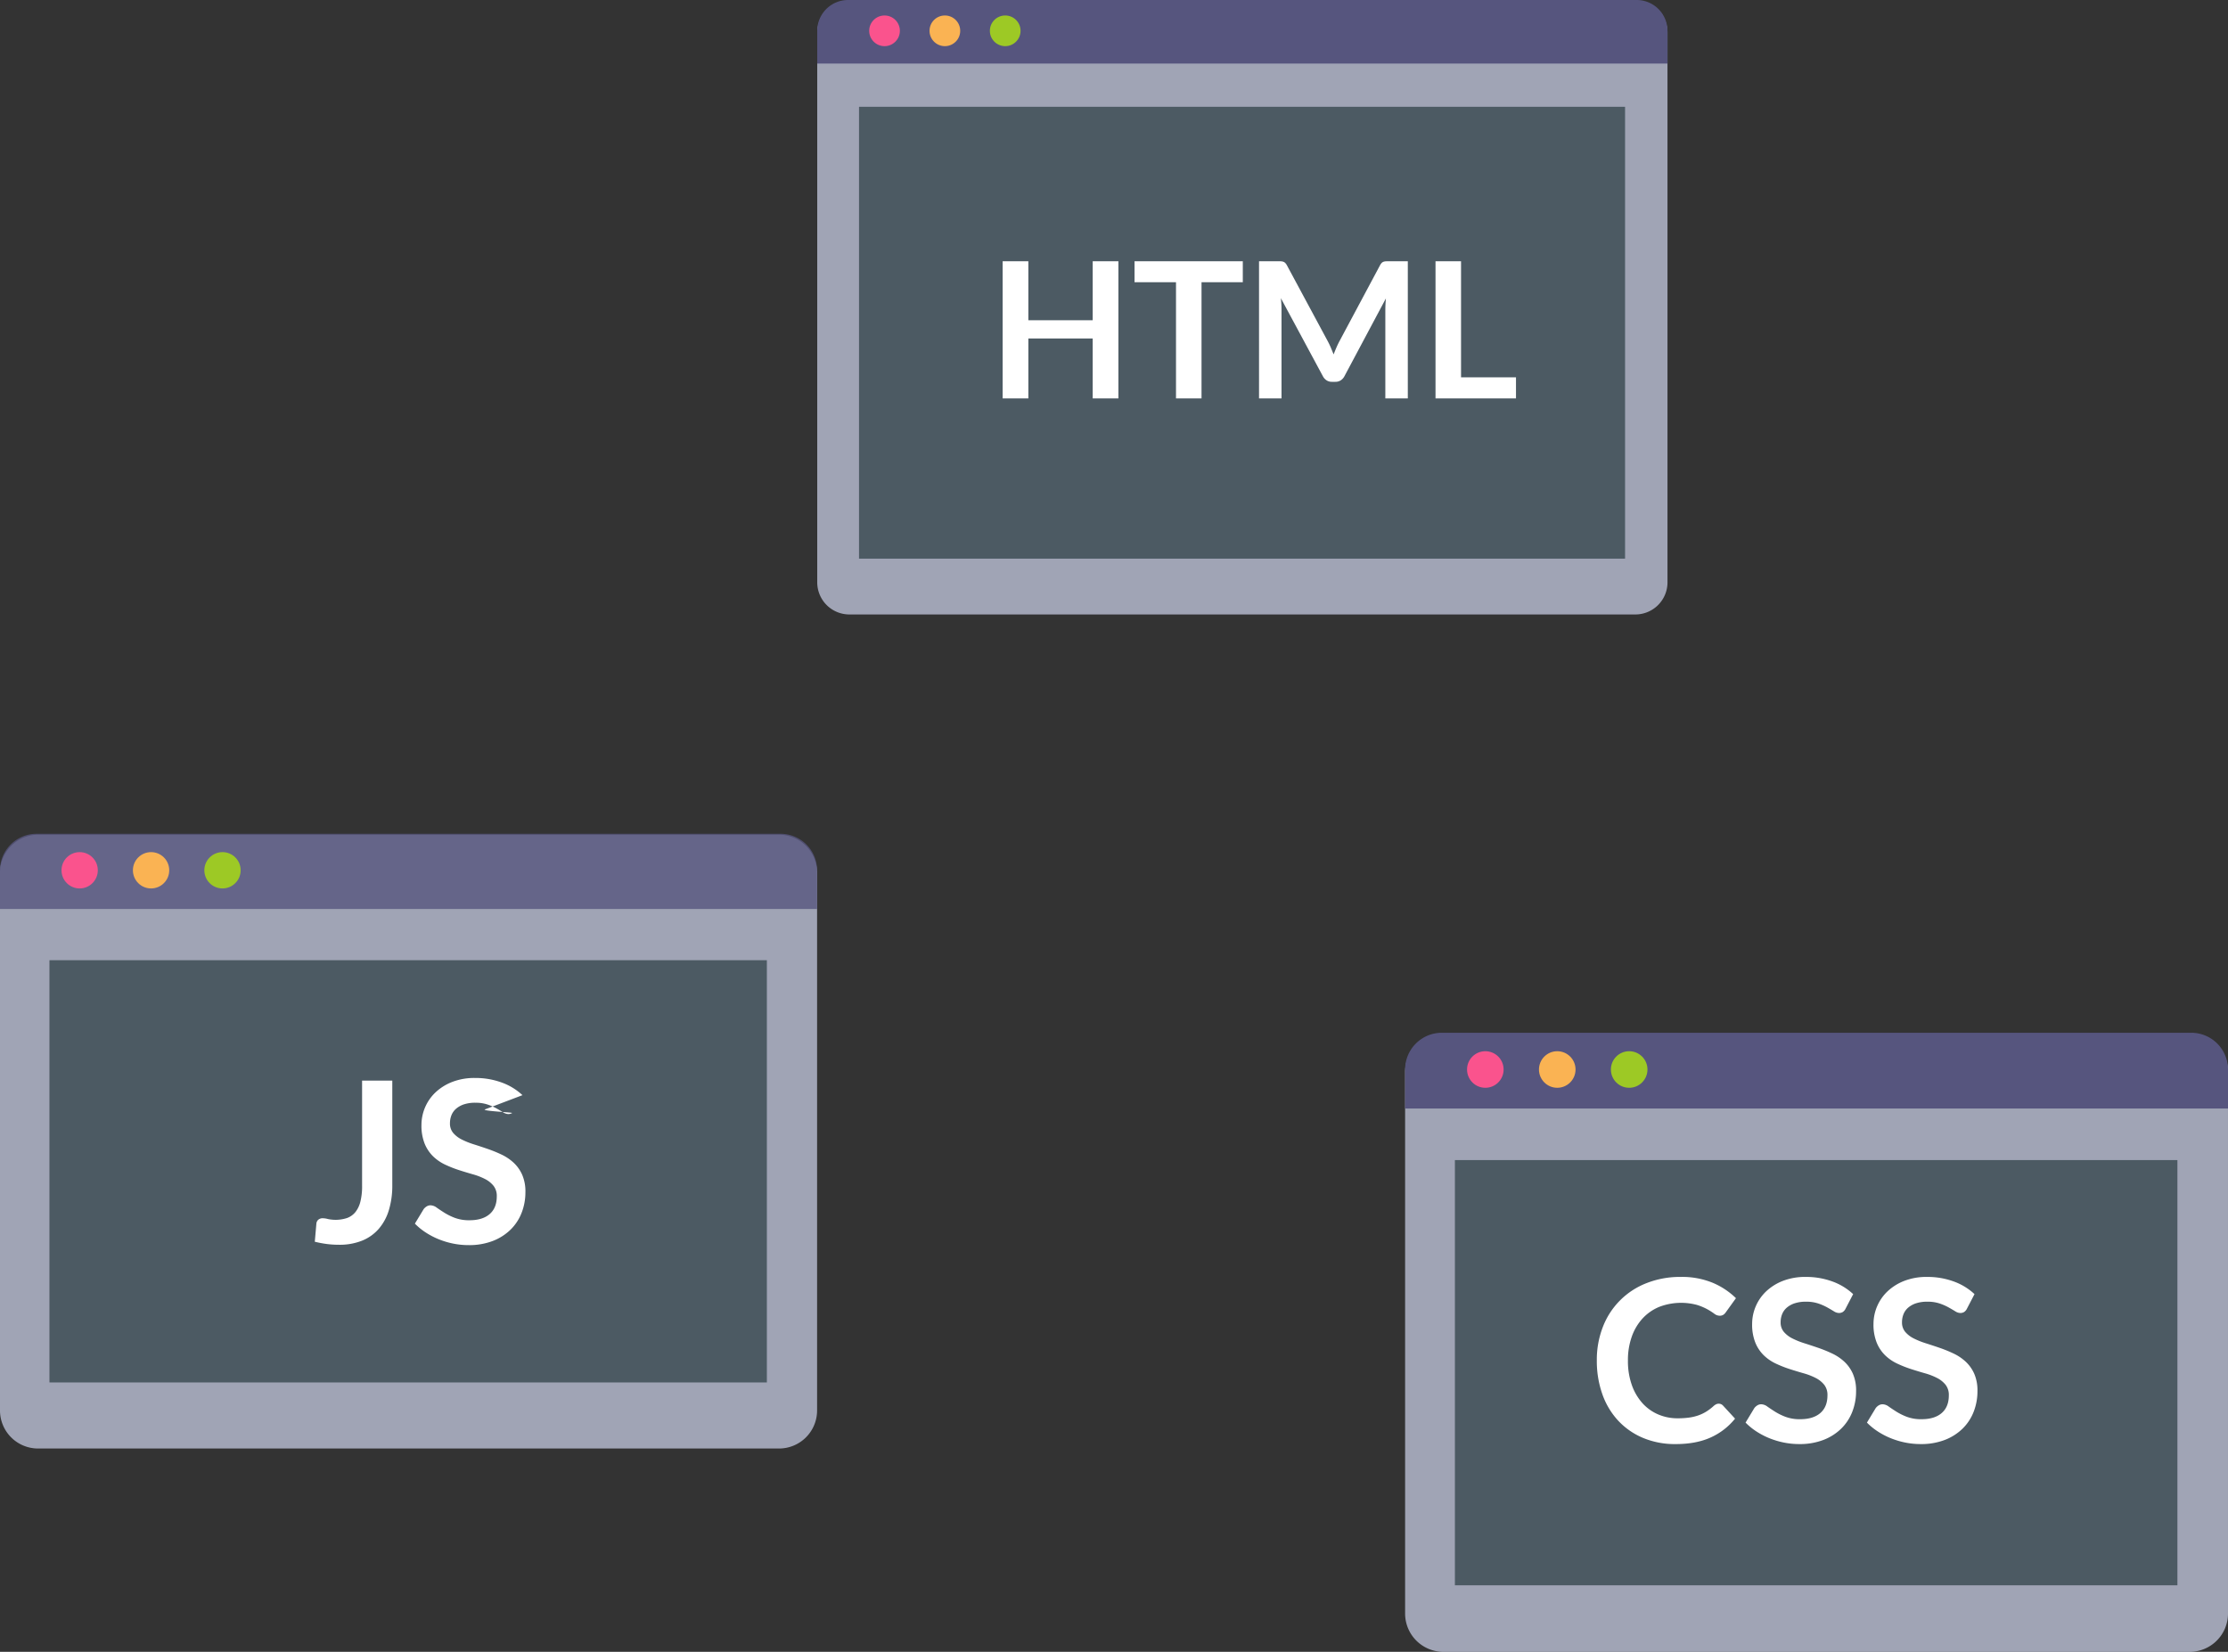 <svg xmlns="http://www.w3.org/2000/svg" width="1466.725" height="1087.614" viewBox="0 0 1466.725 1087.614"><rect x="0" y="0" width="1466.725" height="1087.614" fill="#333333" stroke="none"/><g transform="translate(-5144 262)"><g transform="translate(5682 -262)"><path d="M21.157,0h517.42a21.157,21.157,0,0,1,21.157,21.157V382.914a21.157,21.157,0,0,1-21.157,21.157H21.157A21.157,21.157,0,0,1,0,382.914V21.157A21.157,21.157,0,0,1,21.157,0Z" transform="translate(0 0.506)" fill="#bbc0d6" opacity="0.8"/><path d="M601.576,285.2V263.6a20.3,20.3,0,0,1,20.236-20.235h519.262A20.3,20.3,0,0,1,1161.31,263.6v21.6Z" transform="translate(-601.576 -243.365)" fill="#56557e"/><circle cx="10.099" cy="10.099" r="10.099" transform="translate(34.204 10.192)" fill="#fa538d"/><circle cx="10.099" cy="10.099" r="10.099" transform="translate(73.925 10.192)" fill="#fab353"/><circle cx="10.099" cy="10.099" r="10.099" transform="translate(113.646 10.192)" fill="#9dc925"/><path d="M0,0H504.3V297.513H0Z" transform="translate(27.503 70.317)" fill="#37474f" opacity="0.8"/><g transform="translate(122.054 172.001)"><path d="M745.727,429.436H728.8V389.958H686.445v39.477H669.517V339.109h16.928v38.856H728.8V339.109h16.93Z" transform="translate(-669.517 -339.109)" fill="#fff"/><path d="M789.123,339.109v13.806H761.95v76.521h-16.8V352.915h-27.3V339.109Z" transform="translate(-631.021 -339.109)" fill="#fff"/><path d="M810.788,396.109q.9,2.158,1.78,4.342.873-2.247,1.811-4.434t2-4.188L843.114,341.8a6.98,6.98,0,0,1,1.031-1.5,3.192,3.192,0,0,1,1.188-.812,5.269,5.269,0,0,1,1.468-.313c.541-.041,1.188-.063,1.937-.063h12.681v90.327h-14.8V371.093q0-1.625.093-3.562t.28-3.934l-27.3,51.223a7.218,7.218,0,0,1-2.436,2.718,6.308,6.308,0,0,1-3.5.966h-2.312a6.3,6.3,0,0,1-3.5-.966,7.239,7.239,0,0,1-2.438-2.718l-27.671-51.411q.248,2.064.343,4.031t.093,3.654v58.342h-14.8V339.109H776.15q1.124,0,1.937.063a5.274,5.274,0,0,1,1.468.313,3.469,3.469,0,0,1,1.218.812,6.328,6.328,0,0,1,1.062,1.5l26.986,50.161Q809.88,393.957,810.788,396.109Z" transform="translate(-594.687 -339.109)" fill="#fff"/><path d="M844.948,415.569h36.168v13.867H828.144V339.109h16.8Z" transform="translate(-543.175 -339.109)" fill="#fff"/></g></g><g transform="translate(6069 418)"><path d="M25.221,0H516.5a25.221,25.221,0,0,1,25.221,25.221V381.789A25.221,25.221,0,0,1,516.5,407.01H25.221A25.221,25.221,0,0,1,0,381.789V25.221A25.221,25.221,0,0,1,25.221,0Z" transform="translate(0.001 0.604)" fill="#bbc0d6" opacity="0.8"/><path d="M453.347,688.057V662.311a24.194,24.194,0,0,1,24.125-24.122H970.949a24.194,24.194,0,0,1,24.122,24.122v25.746Z" transform="translate(-453.347 -638.189)" fill="#56557e"/><circle cx="12.038" cy="12.038" r="12.038" transform="translate(40.774 12.15)" fill="#fa538d"/><circle cx="12.038" cy="12.038" r="12.038" transform="translate(88.125 12.15)" fill="#fab353"/><circle cx="12.038" cy="12.038" r="12.038" transform="translate(135.476 12.15)" fill="#9dc925"/><path d="M0,0H475.642V279.985H0Z" transform="translate(32.786 83.825)" fill="#37474f" opacity="0.8"/><g transform="translate(126.212 160.763)"><path d="M592.556,796.733A3.761,3.761,0,0,1,595.387,798l7.894,8.564A43.385,43.385,0,0,1,587.159,819q-9.569,4.318-22.974,4.317a54.282,54.282,0,0,1-21.557-4.094,47.491,47.491,0,0,1-16.344-11.393A49.858,49.858,0,0,1,515.895,790.4a65.416,65.416,0,0,1-3.613-22.116,59.5,59.5,0,0,1,4.024-22.229,50.189,50.189,0,0,1,28.78-28.741,60.038,60.038,0,0,1,22.45-4.058,53.03,53.03,0,0,1,20.961,3.833,49.045,49.045,0,0,1,15.378,10.164l-6.7,9.309a6.119,6.119,0,0,1-1.527,1.565,4.339,4.339,0,0,1-2.57.668,5.84,5.84,0,0,1-3.5-1.341,43.54,43.54,0,0,0-4.542-2.9,36.992,36.992,0,0,0-6.964-2.9,40.262,40.262,0,0,0-24.647,1.3,31.05,31.05,0,0,0-10.945,7.56,34.751,34.751,0,0,0-7.148,11.952,45.845,45.845,0,0,0-2.57,15.824,47.1,47.1,0,0,0,2.57,16.158,35.459,35.459,0,0,0,6.962,11.915,29.7,29.7,0,0,0,10.35,7.41,31.98,31.98,0,0,0,12.808,2.57,56.194,56.194,0,0,0,7.41-.448,31.7,31.7,0,0,0,6.105-1.415,27.137,27.137,0,0,0,5.287-2.5,33.1,33.1,0,0,0,4.951-3.76,7.066,7.066,0,0,1,1.563-1.079A3.951,3.951,0,0,1,592.556,796.733Z" transform="translate(-512.282 -713.258)" fill="#fff"/><path d="M623.908,734.033a5.55,5.55,0,0,1-1.9,2.309,4.779,4.779,0,0,1-2.57.67,6.518,6.518,0,0,1-3.352-1.154q-1.86-1.153-4.392-2.57a35.9,35.9,0,0,0-5.921-2.568,24.84,24.84,0,0,0-8-1.154,23.531,23.531,0,0,0-7.262,1,15.355,15.355,0,0,0-5.212,2.793,11.164,11.164,0,0,0-3.165,4.281,14.053,14.053,0,0,0-1.041,5.474,9.525,9.525,0,0,0,2.12,6.33,17.726,17.726,0,0,0,5.622,4.318,52.012,52.012,0,0,0,7.971,3.2q4.465,1.413,9.121,3.015a88.392,88.392,0,0,1,9.121,3.722,31.669,31.669,0,0,1,7.969,5.362,24.347,24.347,0,0,1,5.622,7.93,27.525,27.525,0,0,1,2.122,11.393,37.093,37.093,0,0,1-2.5,13.665,31.512,31.512,0,0,1-7.3,11.1,34.336,34.336,0,0,1-11.727,7.446,43.168,43.168,0,0,1-15.86,2.718,51.143,51.143,0,0,1-10.127-1,53.323,53.323,0,0,1-9.568-2.866,49.909,49.909,0,0,1-8.564-4.469,42.032,42.032,0,0,1-7.112-5.808l5.808-9.607a7.439,7.439,0,0,1,1.975-1.749,4.821,4.821,0,0,1,2.57-.707,7.1,7.1,0,0,1,4.02,1.527q2.159,1.526,5.1,3.388a39.084,39.084,0,0,0,6.926,3.386,26.718,26.718,0,0,0,9.568,1.529q8.564,0,13.254-4.06t4.692-11.652A10.813,10.813,0,0,0,609.8,784.3a17.142,17.142,0,0,0-5.621-4.506,42.294,42.294,0,0,0-7.969-3.09q-4.468-1.266-9.084-2.754a77.636,77.636,0,0,1-9.084-3.576,29.359,29.359,0,0,1-7.969-5.435,24.712,24.712,0,0,1-5.622-8.375,31.924,31.924,0,0,1-2.122-12.4,29.648,29.648,0,0,1,9.2-21.373,33.8,33.8,0,0,1,11.057-6.924,40.226,40.226,0,0,1,14.967-2.606,50.237,50.237,0,0,1,17.574,2.979,39.658,39.658,0,0,1,13.7,8.339Z" transform="translate(-460.086 -713.258)" fill="#fff"/><path d="M661.218,734.033a5.548,5.548,0,0,1-1.9,2.309,4.779,4.779,0,0,1-2.57.67,6.518,6.518,0,0,1-3.352-1.154q-1.86-1.153-4.392-2.57a35.908,35.908,0,0,0-5.921-2.568,24.842,24.842,0,0,0-8-1.154,23.529,23.529,0,0,0-7.262,1,15.355,15.355,0,0,0-5.213,2.793,11.158,11.158,0,0,0-3.163,4.281,14.015,14.015,0,0,0-1.043,5.474,9.526,9.526,0,0,0,2.12,6.33,17.731,17.731,0,0,0,5.622,4.318,52.014,52.014,0,0,0,7.971,3.2q4.465,1.413,9.121,3.015a88.4,88.4,0,0,1,9.121,3.722,31.67,31.67,0,0,1,7.969,5.362,24.342,24.342,0,0,1,5.622,7.93,27.526,27.526,0,0,1,2.122,11.393,37.094,37.094,0,0,1-2.495,13.665,31.512,31.512,0,0,1-7.3,11.1,34.334,34.334,0,0,1-11.727,7.446,43.169,43.169,0,0,1-15.86,2.718,51.14,51.14,0,0,1-10.127-1,53.328,53.328,0,0,1-9.569-2.866,49.911,49.911,0,0,1-8.564-4.469,42.026,42.026,0,0,1-7.112-5.808l5.808-9.607a7.431,7.431,0,0,1,1.974-1.749,4.821,4.821,0,0,1,2.57-.707,7.1,7.1,0,0,1,4.02,1.527q2.159,1.526,5.1,3.388a39.094,39.094,0,0,0,6.926,3.386,26.717,26.717,0,0,0,9.568,1.529q8.564,0,13.254-4.06t4.692-11.652a10.813,10.813,0,0,0-2.123-6.926,17.138,17.138,0,0,0-5.622-4.506,42.288,42.288,0,0,0-7.969-3.09q-4.468-1.266-9.084-2.754a77.6,77.6,0,0,1-9.084-3.576,29.359,29.359,0,0,1-7.969-5.435,24.716,24.716,0,0,1-5.621-8.375,31.924,31.924,0,0,1-2.122-12.4,29.649,29.649,0,0,1,9.2-21.373,33.8,33.8,0,0,1,11.057-6.924,40.226,40.226,0,0,1,14.967-2.606,50.238,50.238,0,0,1,17.573,2.979,39.66,39.66,0,0,1,13.7,8.339Z" transform="translate(-417.495 -713.258)" fill="#fff"/></g></g><g transform="translate(5144 287)"><path d="M25.043,0H512.856A25.043,25.043,0,0,1,537.9,25.043V379.093a25.043,25.043,0,0,1-25.043,25.043H25.043A25.043,25.043,0,0,1,0,379.093V25.043A25.043,25.043,0,0,1,25.043,0Z" transform="translate(0 0.601)" fill="#bbc0d6" opacity="0.8"/><path d="M506.486,425.775V400.211a24.023,24.023,0,0,1,23.952-23.954h489.993a24.023,24.023,0,0,1,23.952,23.954v25.564Z" transform="translate(-506.485 -376.257)" fill="#56557e" opacity="0.8"/><circle cx="11.953" cy="11.953" r="11.953" transform="translate(40.486 12.065)" fill="#fa538d"/><circle cx="11.953" cy="11.953" r="11.953" transform="translate(87.502 12.065)" fill="#fab353"/><circle cx="11.953" cy="11.953" r="11.953" transform="translate(134.518 12.065)" fill="#9dc925"/><path d="M0,0H472.284V278.008H0Z" transform="translate(32.554 83.234)" fill="#37474f" opacity="0.8"/><g transform="translate(207.235 162.488)"><path d="M598.529,521.582a55.433,55.433,0,0,1-2.22,16.267,33.747,33.747,0,0,1-6.617,12.348,28.855,28.855,0,0,1-10.979,7.838,39.687,39.687,0,0,1-15.306,2.734,63,63,0,0,1-7.838-.48,70.121,70.121,0,0,1-8.059-1.516l1.036-11.829a3.93,3.93,0,0,1,1.22-2.624,4.451,4.451,0,0,1,3.143-1,14.046,14.046,0,0,1,3.29.517,24.385,24.385,0,0,0,12.608-.7,12.67,12.67,0,0,0,5.433-3.883,17.876,17.876,0,0,0,3.29-6.915,41.349,41.349,0,0,0,1.11-10.313V452.671h19.891Z" transform="translate(-547.51 -452.671)" fill="#fff"/></g></g><path d="M603.908,734.033c-.546,1.092,18.82,1.861,18.1,2.309a4.779,4.779,0,0,1-2.57.67,6.518,6.518,0,0,1-3.352-1.154q-1.86-1.153-4.392-2.57a35.9,35.9,0,0,0-5.921-2.568,24.84,24.84,0,0,0-8-1.154,23.531,23.531,0,0,0-7.262,1,15.355,15.355,0,0,0-5.212,2.793,11.164,11.164,0,0,0-3.165,4.281,14.053,14.053,0,0,0-1.041,5.474,9.525,9.525,0,0,0,2.12,6.33,17.726,17.726,0,0,0,5.622,4.318,52.012,52.012,0,0,0,7.971,3.2q4.465,1.413,9.121,3.015a88.392,88.392,0,0,1,9.121,3.722,31.669,31.669,0,0,1,7.969,5.362,24.347,24.347,0,0,1,5.622,7.93,27.525,27.525,0,0,1,2.122,11.393,37.093,37.093,0,0,1-2.5,13.665,31.512,31.512,0,0,1-7.3,11.1,34.336,34.336,0,0,1-11.727,7.446,43.168,43.168,0,0,1-15.86,2.718,51.143,51.143,0,0,1-10.127-1,53.323,53.323,0,0,1-9.568-2.866,49.909,49.909,0,0,1-8.564-4.469,42.032,42.032,0,0,1-7.112-5.808l5.808-9.607a7.439,7.439,0,0,1,1.975-1.749,4.821,4.821,0,0,1,2.57-.707,7.1,7.1,0,0,1,4.02,1.527q2.159,1.526,5.1,3.388a39.084,39.084,0,0,0,6.926,3.386,26.718,26.718,0,0,0,9.568,1.529q8.564,0,13.254-4.06t4.692-11.652A10.813,10.813,0,0,0,609.8,784.3a17.142,17.142,0,0,0-5.621-4.506,42.294,42.294,0,0,0-7.969-3.09q-4.468-1.266-9.084-2.754a77.636,77.636,0,0,1-9.084-3.576,29.359,29.359,0,0,1-7.969-5.435,24.712,24.712,0,0,1-5.622-8.375,31.924,31.924,0,0,1-2.122-12.4,29.648,29.648,0,0,1,9.2-21.373,33.8,33.8,0,0,1,11.057-6.924,40.226,40.226,0,0,1,14.967-2.606,50.237,50.237,0,0,1,17.574,2.979,39.658,39.658,0,0,1,13.7,8.339Z" transform="translate(4859.125 -265.494)" fill="#fff"/></g></svg>